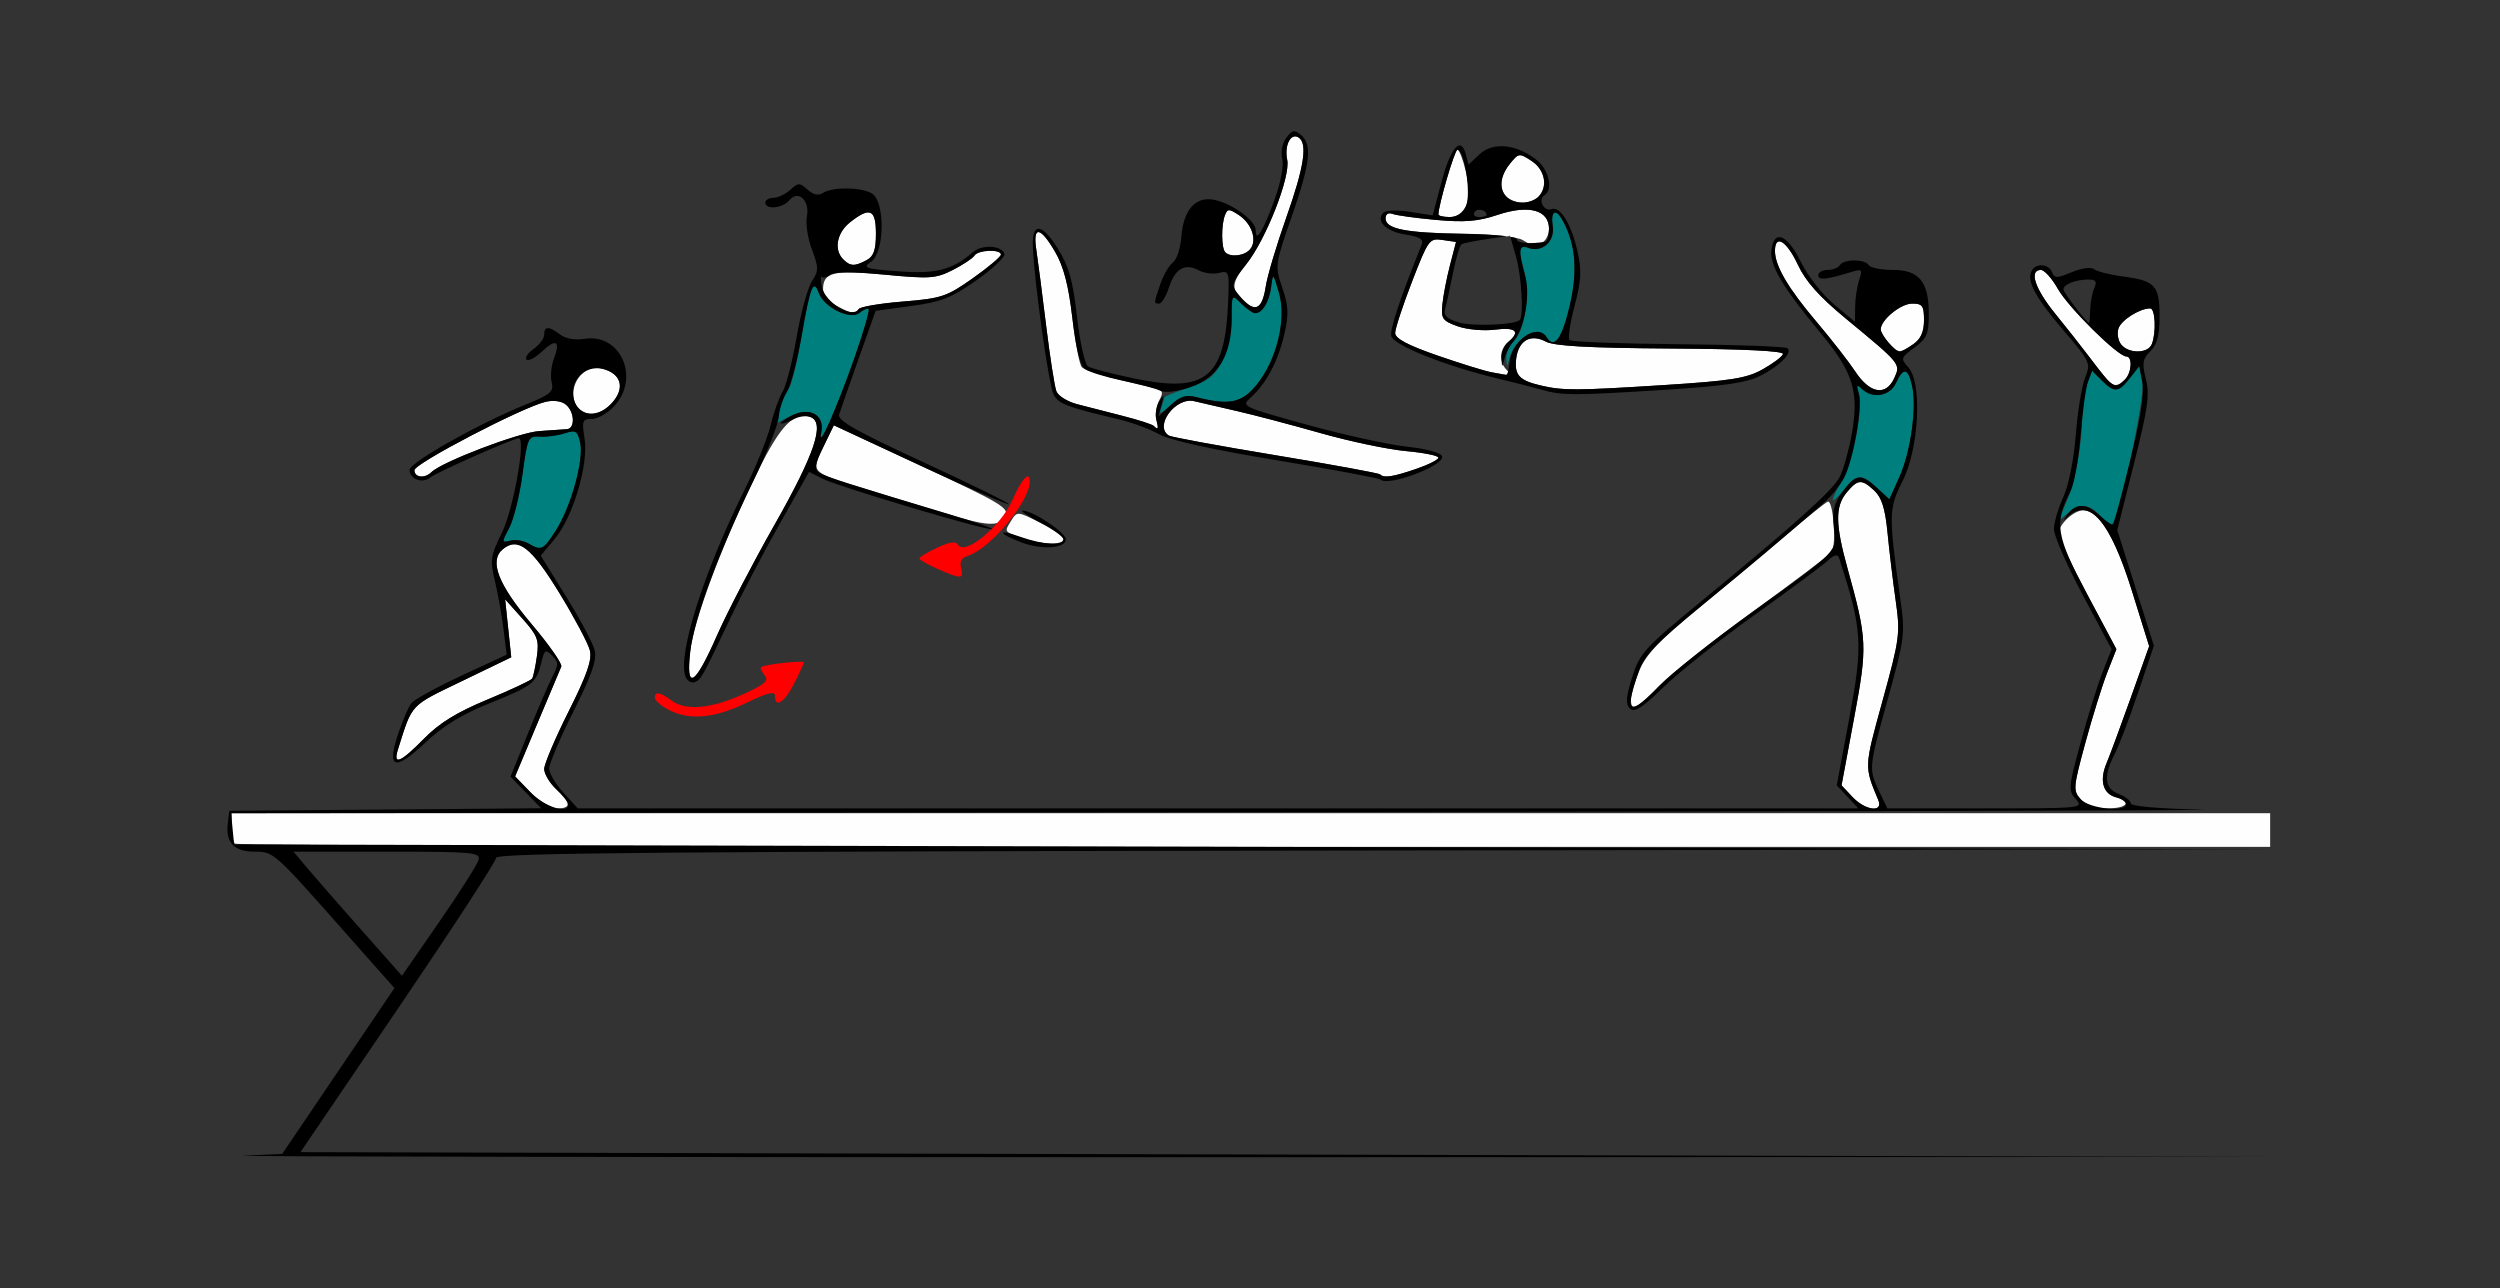 <?xml version="1.0" encoding="UTF-8" standalone="no"?>
<!-- Created with Inkscape (http://www.inkscape.org/) -->

<svg
   xmlns:dc="http://purl.org/dc/elements/1.1/"
   xmlns:cc="http://creativecommons.org/ns#"
   xmlns:rdf="http://www.w3.org/1999/02/22-rdf-syntax-ns#"
   xmlns:svg="http://www.w3.org/2000/svg"
   xmlns="http://www.w3.org/2000/svg"
   xmlns:sodipodi="http://sodipodi.sourceforge.net/DTD/sodipodi-0.dtd"
   xmlns:inkscape="http://www.inkscape.org/namespaces/inkscape"
   version="1.1"
   width="520"
   height="268"
   id="svg2"
   inkscape:version="0.91 r13725"
   sodipodi:docname="bb250701.svg">
  <rect width="100%" height="100%" fill="#333333" stroke="none"/>
  <sodipodi:namedview
     pagecolor="#8f8f8f"
     bordercolor="#666666"
     borderopacity="1"
     objecttolerance="10"
     gridtolerance="10"
     guidetolerance="10"
     inkscape:pageopacity="0"
     inkscape:pageshadow="2"
     inkscape:window-width="1604"
     inkscape:window-height="948"
     id="namedview11"
     showgrid="false"
     inkscape:zoom="0.56730769"
     inkscape:cx="362.23729"
     inkscape:cy="102.27119"
     inkscape:window-x="0"
     inkscape:window-y="0"
     inkscape:window-maximized="0"
     inkscape:current-layer="svg2" />
  <defs
     id="defs6" />
  <g
     id="g2987"
     transform="translate(10.193,-0.854)">
    <path
       d="M 38.667,176.333 C 38.3,175.967 38,174.392 38,172.833 L 38,170 l 212,0 212,0 0,3.5 0,3.5 -211.333,0 C 134.433,177 39.033,176.7 38.667,176.333 Z m 61.503,-10.658 -3.222,-3.325 4.585,-10.925 c 2.522,-6.009 4.782,-11.375 5.022,-11.925 0.24,-0.55 -2.516,-4.497 -6.125,-8.771 -7.046,-8.345 -8.935,-13.234 -6.04,-15.637 3.144,-2.609 5.923,-0.456 11.783,9.13 3.12,5.103 5.966,10.457 6.325,11.896 0.495,1.985 -0.574,5.063 -4.423,12.732 -2.791,5.563 -5.075,10.943 -5.075,11.958 0,1.014 1.125,2.901 2.5,4.192 3.108,2.92 3.161,4 0.196,4 -1.297,0 -3.712,-1.453 -5.526,-3.325 z m 274.928,0.928 -2.251,-2.396 2.593,-13.883 c 2.818,-15.091 2.761,-16.414 -1.366,-31.305 -2.54,-9.163 -2.57,-12.845 -0.129,-15.77 2.291,-2.746 3.097,-2.792 5.743,-0.327 1.52,1.416 2.239,3.723 2.727,8.75 0.365,3.755 1.126,10.087 1.692,14.071 0.979,6.894 0.848,7.901 -2.721,20.846 -3.853,13.975 -3.838,13.619 -0.9,20.661 1.123,2.692 -2.678,2.236 -5.386,-0.646 z m 47.498,0.501 c -1.625,-1.796 -1.575,-2.411 0.964,-11.75 1.474,-5.42 3.53,-12.019 4.569,-14.665 l 1.89,-4.81 -6.009,-11.284 C 420.704,118.39 418,112.637 418,111.811 418,109.946 421.149,107 423.142,107 c 3.264,0 6.631,5.602 10.146,16.881 l 3.546,11.381 -3.785,10.619 c -2.081,5.841 -4.368,12.015 -5.08,13.722 -1.527,3.655 -0.746,6.382 2.036,7.109 3.359,0.878 2.219,2.288 -1.85,2.288 -2.504,0 -4.443,-0.661 -5.56,-1.895 z M 72.575,156.75 c 3.05,-9.662 2.379,-8.945 13.291,-14.217 l 10.28,-4.967 -0.638,-6.033 -0.638,-6.033 3.581,4 c 3.164,3.533 3.517,4.455 3.028,7.905 -0.304,2.148 -0.744,4.214 -0.978,4.591 -0.233,0.378 -4.4,2.334 -9.258,4.348 -6.429,2.665 -10.035,4.886 -13.247,8.159 -4.885,4.977 -6.494,5.644 -5.422,2.247 z m 256.479,-10.5 c 0.03,-0.963 0.817,-3.641 1.75,-5.953 1.298,-3.218 4.155,-6.233 12.196,-12.869 5.775,-4.766 14.024,-11.65 18.33,-15.297 4.307,-3.647 8.197,-6.765 8.645,-6.93 1.15,-0.421 1.87,9.049 0.796,10.47 -0.487,0.644 -7.723,6.117 -16.079,12.161 -8.356,6.044 -17.199,13.055 -19.651,15.579 -4.822,4.963 -6.072,5.556 -5.987,2.839 z m -195.667,-9.957 c 0.745,-6.584 6.746,-22.556 14.062,-37.425 4.721,-9.595 7.609,-12.55 10.995,-11.25 3.01,1.155 0.814,7.686 -7.527,22.383 -4.526,7.975 -9.898,18.305 -11.938,22.955 -4.646,10.59 -6.541,11.721 -5.592,3.338 z M 202.5,112.784 c -3.91,-1.379 -3.838,-1.27 -2.379,-3.607 1.253,-2.007 1.286,-2.005 6.069,0.419 2.645,1.34 4.809,2.879 4.809,3.42 0,1.26 -4.627,1.133 -8.5,-0.233 z m -17,-5.428 c -4.4,-1.363 -11.6,-3.572 -16,-4.909 -11.162,-3.391 -11.045,-3.272 -8.44,-8.633 l 2.182,-4.492 18.321,8.513 c 16.333,7.589 18.215,8.711 17.344,10.339 -1.26,2.355 -3.63,2.21 -13.407,-0.818 z M 76,98.654 c 0,-1.388 22.348,-13.042 27.263,-14.217 1.661,-0.397 3.356,-0.169 4.25,0.573 1.807,1.5 1.967,4.942 0.237,5.112 -0.688,0.067 -3.275,0.245 -5.75,0.396 -4.153,0.252 -20.262,6.383 -22.45,8.544 C 78.147,100.447 76,100.201 76,98.654 Z m 200.862,0.874 c -0.259,-0.259 -10.041,-2.052 -21.737,-3.984 -11.696,-1.932 -21.683,-3.771 -22.195,-4.087 -3.154,-1.949 1.382,-8.091 5.285,-7.156 1.257,0.301 5.21,1.215 8.785,2.032 3.575,0.816 11.45,2.891 17.5,4.61 6.05,1.719 14.037,3.4 17.75,3.736 3.712,0.336 6.75,0.953 6.75,1.372 0,0.419 -2.105,1.478 -4.678,2.355 -4.856,1.655 -6.657,1.925 -7.46,1.122 z m -47.098,-10.098 c -0.313,-0.313 -3.201,-1.241 -6.417,-2.063 -3.216,-0.821 -7.488,-1.92 -9.494,-2.441 -2.006,-0.521 -3.95,-1.731 -4.32,-2.687 C 209.162,81.283 208.199,75.1 207.391,68.5 c -0.807,-6.6 -1.725,-13.688 -2.039,-15.75 -0.763,-5.008 0.846,-4.803 3.927,0.5 1.767,3.041 2.782,6.931 3.568,13.673 0.604,5.182 1.496,9.821 1.983,10.308 0.782,0.782 5.752,2.225 14.442,4.191 2.447,0.554 2.642,0.871 1.66,2.705 -0.612,1.143 -0.889,2.932 -0.616,3.975 0.519,1.985 0.397,2.278 -0.553,1.328 z M 110.2,85.8 c -1.801,-1.801 -1.446,-5.267 0.742,-7.248 1.519,-1.374 2.554,-1.555 4.75,-0.827 3.503,1.161 4.049,4.101 1.308,7.044 C 114.703,87.235 112.039,87.639 110.2,85.8 Z m 199.957,-4.795 c -4.363,-1.031 -5.384,-2.165 -4.986,-5.532 0.447,-3.776 2.986,-5.261 6.125,-3.582 1.767,0.946 8.849,1.341 26.064,1.454 15.238,0.1 23.523,0.51 23.315,1.155 -0.177,0.55 -2.1,1.99 -4.273,3.2 -3.326,1.852 -6.553,2.365 -20.427,3.245 -18.513,1.175 -21.078,1.18 -25.819,0.06 z m 65.582,-2.822 c -1.389,-2.1 -4.981,-6.712 -7.98,-10.25 C 361.748,60.843 359,56.174 359,53.05 c 0,-3.59 2.424,-2.13 4.767,2.871 1.624,3.467 4.455,6.644 9.986,11.209 11.466,9.463 11.417,9.404 10.072,12.356 -1.732,3.802 -5.062,3.266 -8.085,-1.303 z M 428.01,79.75 c -0.588,-0.688 -2.293,-2.873 -3.789,-4.856 C 422.724,72.91 419.587,68.933 417.25,66.054 413.036,60.865 411.784,57 414.316,57 c 0.724,0 2.306,1.761 3.516,3.914 C 420.021,64.81 430.329,75 432.081,75 c 1.329,0 1.13,3.389 -0.281,4.8 -1.527,1.527 -2.452,1.515 -3.79,-0.05 z M 300,78.277 c -1.375,-0.248 -6.438,-1.818 -11.25,-3.489 -6.158,-2.138 -8.751,-3.52 -8.753,-4.663 -0.002,-0.894 1.578,-5.709 3.51,-10.7 3.386,-8.747 3.615,-9.06 6.334,-8.661 l 2.821,0.414 -1.259,4.852 c -0.692,2.669 -1.403,6.334 -1.581,8.145 -0.29,2.97 0.022,3.416 3.178,4.542 1.93,0.689 5.406,1.005 7.75,0.705 4.382,-0.56 5.391,0.387 2.75,2.579 -1.806,1.499 -1.944,4.156 -0.3,5.8 1.23,1.23 1.092,1.251 -3.2,0.477 z m 82.655,-6.106 C 381.745,71.165 381,69.9 381,69.36 381,67.393 385.14,64 387.539,64 389.677,64 390,64.452 390,67.443 c 0,2.425 -0.658,3.904 -2.223,5 -2.808,1.967 -3.111,1.951 -5.122,-0.272 z m 48.385,0.377 C 430.377,71.749 430.106,70.243 430.437,69.2 430.994,67.443 434.839,65 437.047,65 c 1.06,0 1.291,4.956 0.346,7.418 -0.761,1.982 -4.748,2.064 -6.353,0.13 z M 163.75,64.428 C 162.238,63.607 161,62.106 161,61.091 c 0,-3.63 2.087,-4.13 12.915,-3.099 9.337,0.89 10.567,0.803 14.09,-0.994 2.123,-1.083 4.142,-2.425 4.486,-2.983 C 193.231,52.817 198,52.635 198,53.803 c 0,0.442 -2.638,2.663 -5.861,4.937 -5.428,3.828 -6.502,4.185 -14.527,4.837 -4.766,0.387 -8.905,1.09 -9.198,1.563 -0.713,1.154 -1.425,1.045 -4.664,-0.712 z m 85.75,-0.194 c -3.776,-2.771 -3.865,-4.196 -0.521,-8.358 4.128,-5.137 9.298,-18.295 8.564,-21.798 -0.625,-2.982 0.722,-5.65 2.345,-4.647 1.954,1.208 1.207,6.105 -2.55,16.722 -2.014,5.691 -3.926,12.11 -4.25,14.265 -0.593,3.946 -1.743,5.169 -3.588,3.815 z M 165.2,54.8 c -2.005,-2.005 -1.349,-5.538 1.435,-7.727 C 170.773,43.818 172,44.365 172,49.465 c 0,3.391 -0.465,4.714 -1.934,5.5 C 167.571,56.3 166.669,56.269 165.2,54.8 Z m 79.467,-1.467 c -0.826,-0.826 -0.872,-5.633 -0.074,-7.714 0.53,-1.381 0.836,-1.385 2.896,-0.035 2.717,1.78 3.871,5.278 2.348,7.114 -1.15,1.385 -4.061,1.743 -5.169,0.635 z M 306.5,50.769 c -1.136,-0.665 -6.536,-1.228 -12.5,-1.303 -11.798,-0.149 -16,-0.985 -16,-3.181 0,-0.905 0.58,-1.276 1.465,-0.936 0.806,0.309 4.881,0.872 9.057,1.25 5.949,0.539 8.716,0.312 12.785,-1.052 C 307.738,43.392 312,44.517 312,48.368 c 0,1.33 -0.712,2.691 -1.582,3.025 -1.901,0.73 -1.494,0.794 -3.918,-0.624 z M 289,45.456 C 289,43.494 292.377,32 292.953,32 c 0.39,0 1.191,2.102 1.779,4.671 C 296.06,42.473 294.777,46 291.339,46 290.053,46 289,45.755 289,45.456 Z M 303.2,41.8 c -1.725,-1.725 -1.48,-4.232 0.671,-6.889 1.812,-2.238 1.954,-2.256 4.5,-0.588 C 312.672,37.142 311.409,43 306.5,43 c -1.155,0 -2.64,-0.54 -3.3,-1.2 z"
       id="path2997"
       style="fill:#fefefe"
       inkscape:connector-curvature="0" />
    <path
       d="m 128.75,148.428 c -1.512,-0.821 -2.75,-1.928 -2.75,-2.46 0,-1.349 1.164,-1.158 3.441,0.564 2.904,2.196 8.111,1.781 14.69,-1.171 4.77,-2.141 5.665,-2.901 4.733,-4.024 -0.632,-0.762 -0.973,-1.537 -0.757,-1.723 0.643,-0.554 8.893,-1.462 8.893,-0.978 0,0.245 -0.909,2.227 -2.02,4.405 -2.02,3.959 -3.98,5.213 -3.98,2.546 0,-1.053 -1.538,-0.669 -6.016,1.5 -6.646,3.219 -11.964,3.659 -16.234,1.342 z m 56.005,-29.274 c -2.06,-0.91 -3.733,-1.879 -3.717,-2.154 0.015,-0.275 1.681,-1.276 3.701,-2.225 2.689,-1.263 3.866,-1.414 4.39,-0.566 1.392,2.253 8.877,-3.928 11.221,-9.266 C 202.353,100.382 204,98.621 204,101.04 c 0,4.084 -8.208,13.939 -12.832,15.407 -1.353,0.429 -1.803,1.234 -1.449,2.588 0.604,2.311 0.029,2.324 -4.964,0.119 z"
       id="path2993"
       style="fill:#fe0000"
       inkscape:connector-curvature="0" />
    <path
       d="m 99.668,113.874 c -1.007,-0.586 -2.683,-0.842 -3.724,-0.57 -1.817,0.475 -1.826,0.37 -0.216,-2.655 0.922,-1.732 2.163,-6.75 2.758,-11.15 1.031,-7.623 1.198,-7.992 3.548,-7.821 1.356,0.099 3.675,-0.205 5.152,-0.676 2.419,-0.77 2.749,-0.573 3.307,1.97 0.788,3.586 -1.949,13.384 -5.104,18.277 -2.619,4.062 -2.971,4.223 -5.721,2.624 z M 426.5,108 c -2.228,-2.462 -4.247,-2.537 -6.785,-0.25 -1.918,1.728 -1.92,1.7 -0.191,-2.25 1.923,-4.391 3.289,-11.693 3.402,-18.185 0.04,-2.302 0.515,-5.347 1.055,-6.768 l 0.982,-2.583 2.018,2.018 c 2.611,2.611 3.459,2.544 5.824,-0.463 l 1.951,-2.481 0.654,3.231 C 436.067,83.504 430.301,110 428.942,110 c -0.348,0 -1.447,-0.9 -2.442,-2 z m -55.464,-3.193 c -0.02,-0.381 0.832,-2.181 1.892,-4 2.302,-3.948 4.447,-15.006 3.512,-18.104 -0.542,-1.796 -0.423,-1.972 0.647,-0.953 2.236,2.13 5.844,1.494 7.094,-1.25 1.518,-3.332 2.516,-3.152 3.341,0.604 0.999,4.549 -0.284,13.725 -2.658,19.002 l -2.072,4.606 -2.542,-2.356 c -3.254,-3.016 -4.178,-2.963 -6.927,0.394 -1.238,1.512 -2.268,2.438 -2.288,2.057 z M 160.632,90.832 c 0.776,-3.808 -2.474,-5.482 -6.549,-3.375 l -2.936,1.518 0.885,-3.085 c 0.487,-1.697 1.322,-3.611 1.855,-4.254 0.534,-0.643 1.707,-5.416 2.608,-10.605 1.846,-10.64 2.494,-12.296 3.619,-9.255 1.129,3.051 6.587,5.717 8.483,4.144 0.799,-0.663 1.65,-1.008 1.891,-0.767 0.241,0.241 -1.048,4.693 -2.865,9.893 -3.73,10.676 -7.841,19.958 -6.99,15.786 z m 70.708,-5.164 C 231.703,84.661 232,83.684 232,83.499 c 0,-0.186 2.261,-1.089 5.025,-2.007 4.1,-1.362 5.388,-2.382 7,-5.541 C 245.218,73.612 246,70.085 246,67.04 246,62 246,62 248,64 c 1.1,1.1 2.395,2 2.878,2 1.497,0 2.928,-2.366 3.328,-5.5 0.373,-2.929 0.411,-2.9 1.623,1.236 1.611,5.5 -0.45,14.001 -4.647,19.16 -3.075,3.78 -5.7,4.321 -12.483,2.573 -2.19,-0.564 -3.37,-0.203 -5.41,1.654 -2.128,1.938 -2.487,2.038 -1.949,0.545 z M 303.116,75.372 c -0.064,-1.17 0.519,-2.655 1.296,-3.3 2.671,-2.217 3.752,-10.021 2.19,-15.807 -1.365,-5.054 -1.348,-5.199 0.492,-4.215 3.118,1.669 6.202,-0.579 5.679,-4.14 -0.484,-3.294 0.657,-3.844 2.157,-1.041 2.663,4.975 3.07,10.539 1.309,17.878 C 314.637,71.426 313.054,73.514 311.5,71 c -1.691,-2.736 -6.727,0.176 -7.781,4.5 -0.463,1.899 -0.493,1.892 -0.603,-0.128 z"
       id="path2991"
       style="fill:#007f7f"
       inkscape:connector-curvature="0" />
    <path
       d="m 40.5,241.233 8,-0.36 11.674,-17.246 11.674,-17.246 -11.013,-12.44 C 46.743,178.023 46.717,178 42.664,178 c -4.103,0 -5.923,-1.887 -5.487,-5.69 L 37.5,169.5 l 32.433,-0.264 32.433,-0.264 -3.185,-3.286 -3.185,-3.286 3.607,-8.95 c 1.984,-4.923 4.276,-10.243 5.092,-11.824 1.32,-2.554 1.314,-3.045 -0.047,-4.406 -1.376,-1.376 -1.603,-1.236 -2.228,1.374 -1.038,4.333 -1.785,4.926 -10.714,8.512 -5.857,2.352 -9.717,4.718 -13.484,8.267 -6.339,5.971 -8.023,5.39 -5.586,-1.928 0.906,-2.719 2.143,-5.573 2.749,-6.34 0.606,-0.768 5.31,-3.349 10.454,-5.736 l 9.352,-4.341 -0.647,-5.264 c -0.356,-2.895 -1.162,-7.413 -1.791,-10.039 -1.051,-4.386 -0.93,-5.212 1.479,-10.123 C 96.603,106.765 99.229,92 97.718,92 96.635,92 80.544,99.134 79.302,100.164 77.687,101.505 75,100.528 75,98.6 c 0,-1.556 14.51,-9.717 24.306,-13.671 5.069,-2.046 5.736,-2.626 5.248,-4.567 -0.307,-1.223 -0.095,-3.442 0.472,-4.931 1.405,-3.697 0.457,-4.234 -2.526,-1.431 -1.371,1.288 -2.804,2.029 -3.186,1.648 -0.381,-0.381 0.292,-1.384 1.496,-2.227 C 102.015,72.577 103,71.237 103,70.443 c 0,-1.791 0.961,-1.788 3.336,0.012 1.102,0.835 3.101,1.186 5,0.878 7.563,-1.227 11.696,8.103 6.211,14.021 C 116.199,86.809 114.117,88 112.92,88 c -1.984,0 -2.118,0.358 -1.525,4.067 0.861,5.387 -2.391,16.307 -6.223,20.897 l -2.892,3.464 5.29,8.536 c 2.91,4.695 5.58,9.715 5.935,11.155 0.488,1.979 -0.594,5.087 -4.43,12.732 -2.791,5.563 -5.062,10.909 -5.046,11.882 0.016,0.972 1.36,3.231 2.986,5.018 l 2.957,3.25 133.188,0 133.188,0 -2.251,-2.396 -2.251,-2.396 2.593,-13.883 c 2.909,-15.574 2.737,-18.365 -2.041,-33.225 -0.356,-1.109 -0.913,-0.989 -2.674,0.576 -1.223,1.087 -8.074,6.157 -15.224,11.268 -7.15,5.11 -15.583,11.808 -18.741,14.883 -4.455,4.339 -6.009,5.324 -6.937,4.395 -0.928,-0.928 -0.819,-2.392 0.487,-6.537 1.57,-4.982 2.536,-6.042 14.353,-15.763 20.008,-16.459 27.356,-23.059 28.816,-25.883 0.746,-1.443 1.856,-5.375 2.465,-8.736 1.621,-8.941 0.367,-13.002 -6.591,-21.348 -7.586,-9.098 -10.43,-13.864 -10.111,-16.947 0.467,-4.523 3.279,-3.506 6.07,2.195 1.446,2.955 4.524,6.91 6.961,8.946 l 4.369,3.65 0.033,-3.15 c 0.018,-1.733 0.395,-4.234 0.837,-5.558 0.735,-2.201 0.598,-2.344 -1.603,-1.669 C 369.648,59.036 368,59.202 368,58.117 368,57.502 368.873,57 369.941,57 c 1.068,0 2.219,-0.45 2.559,-1 0.801,-1.297 5.199,-1.297 6,0 0.34,0.55 2.591,1 5.002,1 5.501,0 7.498,2.448 7.498,9.193 0,4.112 -0.4,5.043 -2.991,6.959 -2.871,2.123 -2.921,2.289 -1.25,4.145 2.911,3.235 2.2,16.878 -1.234,23.654 -2.902,5.727 -2.922,6.927 -0.405,24.815 0.968,6.879 0.832,7.951 -2.549,20.114 -4.116,14.808 -4.124,14.893 -1.886,19.586 l 1.685,3.534 20.47,0 c 20.028,0 20.433,-0.041 18.755,-1.895 -1.625,-1.796 -1.575,-2.411 0.964,-11.75 1.474,-5.42 3.53,-12.019 4.569,-14.665 l 1.89,-4.81 -6.009,-11.284 c -3.305,-6.206 -5.999,-12.367 -5.987,-13.69 0.012,-1.323 0.888,-4.315 1.947,-6.647 1.134,-2.498 2.205,-7.84 2.605,-13 0.374,-4.817 1.246,-10.152 1.937,-11.854 1.221,-3.005 1.086,-3.295 -4.64,-10 -5.86,-6.861 -7.657,-10.325 -6.406,-12.348 0.955,-1.545 3.508,-1.29 4.163,0.416 0.498,1.297 0.989,1.296 4.108,-0.007 2.09,-0.873 3.998,-1.124 4.653,-0.611 0.611,0.478 3.316,1.157 6.01,1.508 6.668,0.87 7.601,1.884 7.601,8.259 0,3.965 -0.503,5.881 -1.915,7.293 -1.631,1.631 -1.769,2.49 -0.933,5.786 0.821,3.235 0.412,6.134 -2.487,17.641 l -3.47,13.77 3.809,12.025 3.809,12.025 -3.265,9.694 c -1.796,5.332 -4.003,11.123 -4.906,12.869 -2.36,4.564 -2.092,7.153 0.858,8.274 1.375,0.523 2.5,1.4 2.5,1.949 0,0.605 5.807,1.118 14.75,1.304 8.113,0.168 -80.791,0.405 -197.563,0.527 L 37.873,170 l 0.313,3.25 0.313,3.25 212,0.503 212,0.503 -184.75,0.247 C 128.034,177.953 93,178.244 93,179.285 c 0,0.707 -9.157,14.769 -20.349,31.25 L 52.301,240.5 257.401,241.004 462.5,241.507 l -215,0.043 c -118.25,0.024 -211.4,-0.119 -207,-0.317 z M 89.334,179.75 C 89.778,178.127 88.401,178 70.334,178 l -19.479,0 2.823,3.364 c 1.553,1.85 6.629,7.658 11.28,12.907 l 8.457,9.543 7.72,-11.157 c 4.246,-6.136 7.936,-11.945 8.199,-12.907 z M 108,168.174 c 0,-0.454 -1.125,-1.883 -2.5,-3.174 -1.375,-1.292 -2.5,-3.178 -2.5,-4.192 0,-1.014 2.284,-6.395 5.075,-11.958 3.849,-7.669 4.918,-10.747 4.423,-12.732 -0.359,-1.44 -3.205,-6.793 -6.325,-11.896 -5.861,-9.586 -8.64,-11.739 -11.783,-9.13 -2.895,2.402 -1.006,7.292 6.04,15.637 3.609,4.274 6.365,8.221 6.125,8.771 -0.24,0.55 -2.5,5.916 -5.022,11.925 l -4.585,10.925 3.222,3.325 C 103.094,168.692 108,170.258 108,168.174 Z M 380.484,167.25 c -2.938,-7.042 -2.953,-6.686 0.9,-20.661 3.569,-12.945 3.701,-13.952 2.721,-20.846 -0.566,-3.984 -1.328,-10.316 -1.692,-14.071 -0.488,-5.027 -1.207,-7.334 -2.727,-8.75 -2.646,-2.465 -3.452,-2.419 -5.743,0.327 -2.44,2.925 -2.41,6.607 0.129,15.77 4.127,14.891 4.185,16.214 1.366,31.305 l -2.593,13.883 2.251,2.396 c 2.708,2.883 6.51,3.339 5.386,0.646 z M 432,168.117 c 0,-0.486 -0.898,-1.118 -1.995,-1.405 -2.782,-0.728 -3.563,-3.454 -2.036,-7.109 0.713,-1.706 2.999,-7.881 5.08,-13.722 l 3.785,-10.619 -3.546,-11.381 c -4.527,-14.529 -8.838,-19.6 -13.289,-15.631 -1.193,1.063 -1.204,0.989 -0.078,-0.5 1.772,-2.342 3.966,-2.205 6.761,0.421 1.271,1.194 2.469,1.981 2.664,1.75 0.194,-0.231 1.784,-6.198 3.533,-13.259 2.147,-8.671 2.972,-13.944 2.54,-16.245 l -0.639,-3.406 -1.962,2.495 c -2.376,3.021 -3.222,3.09 -5.835,0.477 l -2.018,-2.018 -0.842,2.268 c -0.463,1.247 -1.16,6.286 -1.549,11.196 -0.389,4.911 -1.35,10.173 -2.136,11.694 -3.408,6.59 -2.986,9.159 3.505,21.349 l 6.075,11.409 -1.89,4.81 c -1.039,2.645 -3.095,9.244 -4.569,14.665 -2.539,9.339 -2.589,9.954 -0.964,11.75 1.761,1.946 9.405,2.768 9.405,1.012 z M 77.997,154.503 c 3.212,-3.273 6.818,-5.494 13.247,-8.159 4.858,-2.014 9.025,-3.971 9.258,-4.348 0.233,-0.378 0.673,-2.444 0.978,-4.591 0.489,-3.449 0.135,-4.371 -3.028,-7.905 l -3.581,-4 0.638,6.033 0.638,6.033 -10.28,4.967 c -10.911,5.273 -10.24,4.555 -13.291,14.217 -1.072,3.397 0.537,2.73 5.422,-2.247 z M 335.042,143.421 c 2.452,-2.518 10.758,-9.119 18.458,-14.669 19.082,-13.752 18.34,-12.992 17.754,-18.188 -0.389,-3.447 -0.018,-4.964 1.817,-7.447 2.763,-3.737 3.844,-3.852 7.179,-0.761 l 2.542,2.356 2.072,-4.606 c 2.374,-5.278 3.657,-14.453 2.658,-19.002 -0.825,-3.756 -1.823,-3.936 -3.341,-0.604 -1.25,2.744 -4.858,3.38 -7.094,1.25 -1.07,-1.019 -1.19,-0.843 -0.647,0.953 0.824,2.732 -1.097,13.732 -3.062,17.533 -0.802,1.551 -2.678,3.877 -4.168,5.167 -10.043,8.698 -14.2,12.201 -25.02,21.087 -10.358,8.506 -12.39,10.649 -13.677,14.428 -2.891,8.484 -1.853,9.058 4.529,2.503 z M 105.39,111.25 c 3.155,-4.893 5.892,-14.691 5.104,-18.277 -0.559,-2.543 -0.889,-2.74 -3.307,-1.97 -1.478,0.47 -3.796,0.775 -5.152,0.676 -2.349,-0.171 -2.517,0.198 -3.548,7.821 -0.595,4.4 -1.836,9.417 -2.758,11.15 -1.61,3.024 -1.601,3.13 0.216,2.655 1.041,-0.272 2.716,-0.016 3.724,0.57 2.75,1.599 3.102,1.438 5.721,-2.624 z M 79.55,99.062 c 2.188,-2.161 18.297,-8.291 22.45,-8.544 2.475,-0.15 5.062,-0.329 5.75,-0.396 1.73,-0.169 1.57,-3.612 -0.237,-5.112 -0.894,-0.742 -2.589,-0.971 -4.25,-0.573 C 98.348,85.613 76,97.267 76,98.654 c 0,1.546 2.147,1.793 3.55,0.408 z m 37.45,-14.293 c 2.741,-2.942 2.195,-5.882 -1.308,-7.044 C 112.349,76.617 109,78.984 109,82.455 c 0,4.679 4.567,6 8,2.314 z m 266.824,-5.284 c 1.345,-2.952 1.393,-2.893 -10.072,-12.356 -5.531,-4.565 -8.362,-7.742 -9.986,-11.209 C 361.424,50.919 359,49.46 359,53.05 c 0,3.124 2.748,7.793 8.759,14.883 3,3.538 6.591,8.15 7.98,10.25 3.023,4.568 6.353,5.105 8.085,1.303 z M 431.8,79.8 C 433.211,78.389 433.409,75 432.081,75 430.329,75 420.021,64.81 417.831,60.914 416.622,58.761 415.04,57 414.316,57 c -2.532,0 -1.28,3.865 2.934,9.054 2.337,2.879 5.474,6.856 6.971,8.84 5.162,6.841 5.455,7.03 7.579,4.906 z M 387.777,72.443 C 389.342,71.347 390,69.868 390,67.443 390,64.452 389.677,64 387.539,64 385.14,64 381,67.393 381,69.36 381,70.476 383.987,74 384.932,74 c 0.342,0 1.623,-0.701 2.845,-1.557 z m 49.616,-0.025 C 438.338,69.956 438.107,65 437.047,65 c -2.208,0 -6.053,2.443 -6.61,4.2 -0.331,1.043 -0.06,2.55 0.603,3.348 1.605,1.934 5.593,1.852 6.353,-0.13 z M 424.572,65.25 c 0.039,-1.512 0.425,-3.538 0.857,-4.5 C 426.034,59.401 425.75,59 424.189,59 421.552,59 419,59.998 419,61.03 419,61.706 423.821,68 424.339,68 c 0.089,0 0.193,-1.238 0.233,-2.75 z m -292.183,76.321 c -1.699,-4.426 3.738,-21.638 12.232,-38.723 2.366,-4.759 4.825,-10.834 5.465,-13.5 0.64,-2.666 1.76,-5.81 2.489,-6.986 0.729,-1.176 2.045,-6.289 2.925,-11.362 0.88,-5.073 2.31,-10.307 3.178,-11.632 1.436,-2.192 1.437,-2.788 0.004,-6.638 -0.866,-2.326 -1.337,-5.382 -1.048,-6.791 0.687,-3.34 -1.772,-5.682 -3.624,-3.452 C 152.606,44.18 149,44.548 149,43 c 0,-0.55 0.752,-1 1.671,-1 0.919,0 2.494,-0.745 3.5,-1.655 1.68,-1.52 1.973,-1.524 3.602,-0.051 1.213,1.098 2.239,1.309 3.25,0.67 1.98,-1.252 7.646,-1.212 10.043,0.07 2.876,1.539 2.815,12.234 -0.081,14.263 -1.83,1.282 -1.309,1.465 5.673,1.993 7.838,0.593 11.286,-0.295 15.509,-3.991 1.868,-1.635 5.973,-1.415 6.554,0.352 0.208,0.633 -2.403,3.108 -5.804,5.5 -5.241,3.687 -7.308,4.501 -13.58,5.349 l -7.397,1 -3.554,10 c -1.955,5.5 -3.775,10.714 -4.045,11.587 -0.38,1.228 3.598,3.475 17.571,9.929 9.934,4.588 17.898,8.505 17.699,8.705 -0.2,0.2 -8.464,-3.411 -18.364,-8.023 l -18.001,-8.387 -2.185,4.498 c -1.746,3.593 -1.921,4.67 -0.874,5.353 1.277,0.833 6.745,2.582 27.311,8.733 5.5,1.645 9.395,3.017 8.656,3.048 -1.99,0.084 -32.216,-8.938 -35.358,-10.555 l -2.702,-1.39 -6.076,10.751 C 148.679,115.662 144.134,124.325 141.921,129 c -6.123,12.936 -6.332,13.31 -7.671,13.753 -0.687,0.227 -1.525,-0.305 -1.862,-1.182 z m 6.591,-8.616 C 141.02,128.305 146.392,117.975 150.918,110 c 8.405,-14.81 10.543,-21.226 7.466,-22.406 -0.841,-0.323 -2.367,-0.138 -3.391,0.41 -1.024,0.548 -2.229,0.978 -2.678,0.956 -0.449,-0.022 0.423,-0.712 1.937,-1.534 3.878,-2.104 7.146,-0.358 6.379,3.406 -0.851,4.172 3.26,-5.111 6.99,-15.786 1.817,-5.2 3.106,-9.651 2.865,-9.893 -0.241,-0.241 -1.092,0.104 -1.891,0.767 -1.896,1.573 -7.354,-1.093 -8.483,-4.144 -1.123,-3.035 -1.772,-1.385 -3.597,9.133 -0.889,5.123 -2.267,10.307 -3.062,11.521 -0.795,1.214 -1.544,3.526 -1.664,5.138 -0.12,1.612 -2.52,7.656 -5.332,13.431 -7.227,14.84 -12.285,28.52 -13.081,35.385 -0.964,8.312 0.973,7.126 5.604,-3.43 z m 29.434,-67.815 c 0.292,-0.473 4.431,-1.177 9.198,-1.563 8.026,-0.651 9.099,-1.009 14.527,-4.837 3.224,-2.273 5.861,-4.495 5.861,-4.937 0,-1.168 -4.769,-0.986 -5.509,0.211 -0.345,0.558 -2.364,1.9 -4.486,2.983 -3.523,1.797 -4.753,1.884 -14.09,0.994 -6.69,-0.637 -10.64,-0.635 -11.415,0.008 -0.651,0.541 -1.421,0.746 -1.71,0.457 -0.289,-0.289 -0.305,0.629 -0.035,2.041 0.626,3.274 6.357,6.748 7.659,4.642 z m 1.652,-10.175 c 1.469,-0.786 1.934,-2.109 1.934,-5.5 0,-5.1 -1.227,-5.647 -5.365,-2.392 -2.784,2.19 -3.44,5.722 -1.435,7.727 1.469,1.469 2.371,1.5 4.866,0.165 z m 32.256,58.732 c -4.912,-1.85 -5.255,-2.938 -0.385,-1.22 4.922,1.737 9.063,1.984 9.063,0.541 0,-0.539 -2.138,-2.094 -4.75,-3.453 -2.612,-1.36 -4.3,-2.486 -3.75,-2.503 2.043,-0.061 9,4.553 9,5.969 0,1.896 -4.956,2.256 -9.178,0.665 z m 74.616,-13.093 c -0.301,-0.301 -10.021,-2.113 -21.599,-4.025 -13.515,-2.232 -22.266,-4.167 -24.445,-5.405 -1.866,-1.06 -5.644,-2.457 -8.394,-3.104 -10.675,-2.511 -12.501,-3.204 -13.534,-5.134 -1.012,-1.891 -4.054,-23.536 -4.335,-30.843 -0.194,-5.033 1.895,-4.85 5.197,0.456 2.332,3.746 3.135,6.602 4.001,14.233 0.596,5.25 1.624,9.88 2.283,10.287 0.659,0.407 4.955,1.529 9.547,2.493 14.815,3.109 18.869,-0.056 19.57,-15.276 0.322,-6.992 0.265,-7.197 -1.855,-6.665 -1.203,0.302 -3.097,0.062 -4.208,-0.532 -2.896,-1.55 -4.902,-0.416 -6.195,3.5 C 232.352,62.465 231.43,64 230.922,64 c -1.161,0 -1.16,-0.013 0.253,-4.101 0.646,-1.87 1.819,-3.878 2.606,-4.463 0.787,-0.585 1.574,-2.987 1.749,-5.338 0.416,-5.573 2.955,-8.451 6.781,-7.686 3.816,0.763 8.689,4.328 8.689,6.356 0,2.668 1.522,0.192 3.905,-6.353 1.301,-3.572 1.966,-7.083 1.611,-8.5 -0.355,-1.419 -0.012,-3.224 0.831,-4.377 1.222,-1.669 1.676,-1.763 3.045,-0.628 2.409,2 1.977,5.837 -1.919,17.03 -3.49,10.026 -3.51,10.183 -1.946,14.789 1.316,3.876 1.384,5.503 0.405,9.713 -1.292,5.558 -3.745,10.174 -6.947,13.071 -2.061,1.865 -1.955,1.917 11.718,5.693 7.589,2.096 16.911,4.144 20.716,4.552 4.116,0.441 7.089,1.253 7.338,2.006 0.628,1.892 -11.273,6.386 -12.819,4.84 z m 7.384,-2.199 C 286.895,97.529 289,96.47 289,96.051 c 0,-0.419 -3.038,-1.036 -6.75,-1.372 -3.712,-0.336 -11.7,-2.017 -17.75,-3.736 -6.05,-1.719 -13.925,-3.794 -17.5,-4.61 -3.575,-0.816 -7.528,-1.731 -8.785,-2.032 -3.903,-0.935 -8.439,5.207 -5.285,7.156 0.511,0.316 10.499,2.155 22.195,4.087 11.696,1.932 21.477,3.725 21.737,3.984 0.803,0.803 2.605,0.532 7.46,-1.122 z M 230.311,88.082 c -0.276,-1.055 0.013,-2.743 0.641,-3.75 0.99,-1.587 1.053,-1.497 0.471,0.668 l -0.672,2.5 2.573,-2.376 c 2.015,-1.861 3.181,-2.22 5.374,-1.654 6.783,1.748 9.408,1.207 12.483,-2.573 4.196,-5.158 6.258,-13.66 4.647,-19.16 C 254.616,57.6 254.578,57.571 254.205,60.5 253.806,63.634 252.374,66 250.878,66 250.395,66 249.1,65.1 248,64 c -2,-2 -2,-2 -2,3.04 0,7.636 -2.836,12.376 -8.576,14.331 -2.807,0.956 -5.292,1.255 -6.283,0.754 -0.902,-0.455 -4.45,-1.406 -7.885,-2.112 -3.434,-0.706 -6.93,-1.786 -7.768,-2.399 -1.016,-0.743 -1.893,-4.281 -2.632,-10.615 -0.794,-6.815 -1.805,-10.701 -3.577,-13.75 -3.081,-5.303 -4.69,-5.508 -3.927,-0.5 0.314,2.062 1.232,9.15 2.039,15.75 0.807,6.6 1.771,12.783 2.141,13.739 0.37,0.957 2.314,2.166 4.32,2.687 2.006,0.521 6.278,1.62 9.494,2.441 3.216,0.821 6.103,1.749 6.417,2.063 0.952,0.952 1.072,0.656 0.547,-1.349 z M 253.089,60.419 c 0.324,-2.155 2.236,-8.575 4.25,-14.265 3.757,-10.617 4.504,-15.515 2.55,-16.722 -1.623,-1.003 -2.969,1.665 -2.345,4.647 0.734,3.503 -4.436,16.661 -8.564,21.798 -2.895,3.602 -3.11,4.273 -1.875,5.846 3.455,4.402 5.183,4.025 5.984,-1.304 z m -3.253,-7.721 c 1.524,-1.836 0.37,-5.333 -2.348,-7.114 -2.06,-1.349 -2.366,-1.346 -2.896,0.035 -0.798,2.081 -0.752,6.888 0.074,7.714 1.108,1.108 4.019,0.75 5.169,-0.635 z M 310.5,81.927 c -1.65,-0.477 -5.7,-1.512 -9,-2.299 -10.988,-2.62 -21.954,-6.995 -22.318,-8.904 -0.278,-1.459 1.89,-7.967 6.276,-18.839 0.515,-1.278 -0.201,-1.75 -3.442,-2.268 -4.009,-0.641 -6.178,-2.904 -4.399,-4.589 0.486,-0.46 2.977,-0.508 5.536,-0.106 l 4.653,0.73 1.847,-7.001 c 1.886,-7.148 4.031,-9.576 5.043,-5.706 l 0.564,2.157 2.314,-2.174 c 2.762,-2.594 7.655,-2.111 11.824,1.169 2.59,2.037 3.522,6.214 1.645,7.374 -1.42,0.878 -0.097,3.485 1.465,2.885 1.819,-0.698 4.155,3.129 5.449,8.93 0.864,3.871 0.74,6.019 -0.645,11.216 -0.942,3.536 -1.414,6.727 -1.049,7.092 0.365,0.365 10.575,0.75 22.689,0.856 12.114,0.106 22.32,0.486 22.679,0.846 1.01,1.01 -1.612,3.651 -5.69,5.731 -2.827,1.442 -7.527,2.127 -20.067,2.922 -18.652,1.183 -21.209,1.181 -25.375,-0.024 z m 25.476,-0.982 c 13.873,-0.88 17.1,-1.393 20.427,-3.245 2.173,-1.21 4.095,-2.65 4.273,-3.2 0.208,-0.645 -8.077,-1.055 -23.315,-1.155 -17.216,-0.113 -24.297,-0.508 -26.064,-1.454 -3.138,-1.68 -5.677,-0.195 -6.125,3.582 -0.399,3.367 0.623,4.501 4.986,5.532 4.741,1.121 7.306,1.115 25.819,-0.06 z m -32.191,-4.62 C 304.172,71.656 309.593,67.914 311.5,71 c 1.554,2.514 3.137,0.426 4.739,-6.251 1.761,-7.34 1.354,-12.903 -1.309,-17.878 -1.501,-2.804 -2.641,-2.254 -2.157,1.041 0.471,3.21 -2.296,5.593 -5.201,4.478 -1.857,-0.712 -1.976,0.618 -0.524,5.845 1.13,4.069 -0.151,11.019 -2.538,13.766 -0.717,0.825 -1.523,2.4 -1.791,3.5 -0.463,1.899 -0.493,1.892 -0.603,-0.128 -0.064,-1.17 0.559,-2.688 1.384,-3.372 2.641,-2.192 1.632,-3.139 -2.75,-2.579 -2.344,0.3 -5.82,-0.016 -7.75,-0.705 -3.156,-1.126 -3.468,-1.572 -3.178,-4.542 0.177,-1.811 0.888,-5.476 1.581,-8.145 l 1.259,-4.852 -2.821,-0.414 c -2.718,-0.399 -2.948,-0.085 -6.334,8.661 -1.932,4.991 -3.512,9.806 -3.51,10.7 0.002,1.143 2.595,2.525 8.753,4.663 4.812,1.671 9.875,3.241 11.25,3.489 1.375,0.248 2.739,0.512 3.032,0.587 0.293,0.075 0.632,-1.068 0.753,-2.539 z m 2.119,-8.906 c 0.879,-0.857 0.393,-9.159 -0.774,-13.223 l -1.236,-4.303 -4.697,0.681 c -2.583,0.374 -5.004,0.856 -5.38,1.071 -0.376,0.215 -1.194,2.97 -1.819,6.123 -0.625,3.153 -1.354,6.501 -1.621,7.44 -0.355,1.251 0.399,1.972 2.819,2.698 2.935,0.88 11.649,0.546 12.708,-0.486 z M 311.25,51.129 c 0.412,-0.071 0.75,-1.265 0.75,-2.654 0,-3.965 -4.181,-5.11 -10.693,-2.929 -4.069,1.363 -6.836,1.591 -12.785,1.052 -4.176,-0.378 -8.251,-0.941 -9.057,-1.25 C 278.58,45.009 278,45.379 278,46.285 c 0,2.21 4.199,3.028 16.5,3.216 6.404,0.098 10.924,0.57 10.818,1.129 -0.151,0.799 2.763,1.044 5.932,0.499 z M 294.74,43.671 C 295.839,41.26 294.421,32 292.953,32 292.377,32 289,43.494 289,45.456 289,45.755 290.053,46 291.339,46 c 1.479,0 2.73,-0.856 3.4,-2.329 z M 299,45.559 c 0,-1.055 -1.919,-1.499 -2.49,-0.575 C 296.165,45.543 296.584,46 297.441,46 298.298,46 299,45.802 299,45.559 Z M 309.8,41.8 c 2.059,-2.059 1.374,-5.64 -1.429,-7.477 -2.546,-1.668 -2.688,-1.65 -4.5,0.588 C 300.679,38.853 302.027,43 306.5,43 c 1.155,0 2.64,-0.54 3.3,-1.2 z"
       id="path2989"
       style="fill:#000000"
       inkscape:connector-curvature="0" />
  </g>
</svg>
